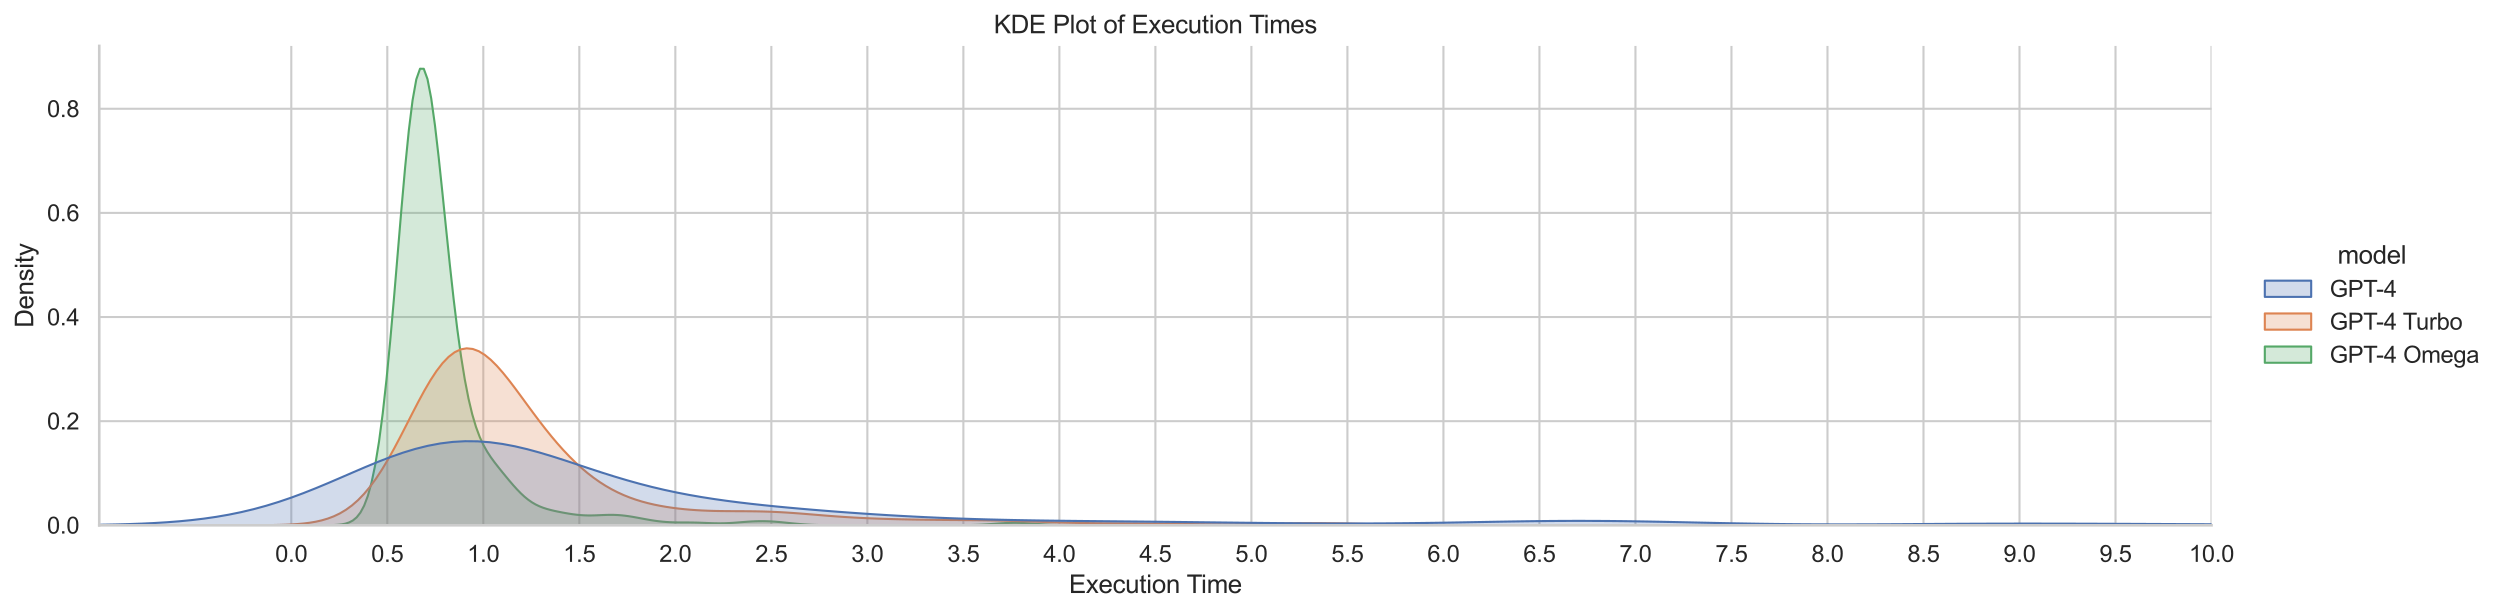 <?xml version="1.0" encoding="utf-8" standalone="no"?>
<!DOCTYPE svg PUBLIC "-//W3C//DTD SVG 1.1//EN"
  "http://www.w3.org/Graphics/SVG/1.1/DTD/svg11.dtd">
<svg xmlns:xlink="http://www.w3.org/1999/xlink" width="1186.439pt" height="291.021pt" viewBox="0 0 1186.439 291.021" xmlns="http://www.w3.org/2000/svg" version="1.1">
 <defs>
  <style type="text/css">*{stroke-linejoin: round; stroke-linecap: butt}</style>
 </defs>
 <g id="figure_1">
  <g id="patch_1">
   <path d="M 0 291.021 
L 1186.439 291.021 
L 1186.439 0 
L 0 0 
z
" style="fill: #ffffff"/>
  </g>
  <g id="axes_1">
   <g id="patch_2">
    <path d="M 47.105 249.287 
L 1049.535 249.287 
L 1049.535 21.789 
L 47.105 21.789 
z
" style="fill: #ffffff"/>
   </g>
   <g id="matplotlib.axis_1">
    <g id="xtick_1">
     <g id="line2d_1">
      <path d="M 138.235 249.287 
L 138.235 21.789 
" clip-path="url(#pf222b77edf)" style="fill: none; stroke: #cccccc; stroke-linecap: round"/>
     </g>
     <g id="text_1">
      <!-- 0.0 -->
      <g style="fill: #262626" transform="translate(130.59 266.66) scale(0.11 -0.11)">
       <defs>
        <path id="ArialMT-30" d="M 266 2259 
Q 266 3072 433 3567 
Q 600 4063 929 4331 
Q 1259 4600 1759 4600 
Q 2128 4600 2406 4451 
Q 2684 4303 2865 4023 
Q 3047 3744 3150 3342 
Q 3253 2941 3253 2259 
Q 3253 1453 3087 958 
Q 2922 463 2592 192 
Q 2263 -78 1759 -78 
Q 1097 -78 719 397 
Q 266 969 266 2259 
z
M 844 2259 
Q 844 1131 1108 757 
Q 1372 384 1759 384 
Q 2147 384 2411 759 
Q 2675 1134 2675 2259 
Q 2675 3391 2411 3762 
Q 2147 4134 1753 4134 
Q 1366 4134 1134 3806 
Q 844 3388 844 2259 
z
" transform="scale(0.016)"/>
        <path id="ArialMT-2e" d="M 581 0 
L 581 641 
L 1222 641 
L 1222 0 
L 581 0 
z
" transform="scale(0.016)"/>
       </defs>
       <use xlink:href="#ArialMT-30"/>
       <use xlink:href="#ArialMT-2e" x="55.615"/>
       <use xlink:href="#ArialMT-30" x="83.398"/>
      </g>
     </g>
    </g>
    <g id="xtick_2">
     <g id="line2d_2">
      <path d="M 183.8 249.287 
L 183.8 21.789 
" clip-path="url(#pf222b77edf)" style="fill: none; stroke: #cccccc; stroke-linecap: round"/>
     </g>
     <g id="text_2">
      <!-- 0.5 -->
      <g style="fill: #262626" transform="translate(176.155 266.66) scale(0.11 -0.11)">
       <defs>
        <path id="ArialMT-35" d="M 266 1200 
L 856 1250 
Q 922 819 1161 601 
Q 1400 384 1738 384 
Q 2144 384 2425 690 
Q 2706 997 2706 1503 
Q 2706 1984 2436 2262 
Q 2166 2541 1728 2541 
Q 1456 2541 1237 2417 
Q 1019 2294 894 2097 
L 366 2166 
L 809 4519 
L 3088 4519 
L 3088 3981 
L 1259 3981 
L 1013 2750 
Q 1425 3038 1878 3038 
Q 2478 3038 2890 2622 
Q 3303 2206 3303 1553 
Q 3303 931 2941 478 
Q 2500 -78 1738 -78 
Q 1113 -78 717 272 
Q 322 622 266 1200 
z
" transform="scale(0.016)"/>
       </defs>
       <use xlink:href="#ArialMT-30"/>
       <use xlink:href="#ArialMT-2e" x="55.615"/>
       <use xlink:href="#ArialMT-35" x="83.398"/>
      </g>
     </g>
    </g>
    <g id="xtick_3">
     <g id="line2d_3">
      <path d="M 229.365 249.287 
L 229.365 21.789 
" clip-path="url(#pf222b77edf)" style="fill: none; stroke: #cccccc; stroke-linecap: round"/>
     </g>
     <g id="text_3">
      <!-- 1.0 -->
      <g style="fill: #262626" transform="translate(221.72 266.66) scale(0.11 -0.11)">
       <defs>
        <path id="ArialMT-31" d="M 2384 0 
L 1822 0 
L 1822 3584 
Q 1619 3391 1289 3197 
Q 959 3003 697 2906 
L 697 3450 
Q 1169 3672 1522 3987 
Q 1875 4303 2022 4600 
L 2384 4600 
L 2384 0 
z
" transform="scale(0.016)"/>
       </defs>
       <use xlink:href="#ArialMT-31"/>
       <use xlink:href="#ArialMT-2e" x="55.615"/>
       <use xlink:href="#ArialMT-30" x="83.398"/>
      </g>
     </g>
    </g>
    <g id="xtick_4">
     <g id="line2d_4">
      <path d="M 274.93 249.287 
L 274.93 21.789 
" clip-path="url(#pf222b77edf)" style="fill: none; stroke: #cccccc; stroke-linecap: round"/>
     </g>
     <g id="text_4">
      <!-- 1.5 -->
      <g style="fill: #262626" transform="translate(267.285 266.66) scale(0.11 -0.11)">
       <use xlink:href="#ArialMT-31"/>
       <use xlink:href="#ArialMT-2e" x="55.615"/>
       <use xlink:href="#ArialMT-35" x="83.398"/>
      </g>
     </g>
    </g>
    <g id="xtick_5">
     <g id="line2d_5">
      <path d="M 320.495 249.287 
L 320.495 21.789 
" clip-path="url(#pf222b77edf)" style="fill: none; stroke: #cccccc; stroke-linecap: round"/>
     </g>
     <g id="text_5">
      <!-- 2.0 -->
      <g style="fill: #262626" transform="translate(312.85 266.66) scale(0.11 -0.11)">
       <defs>
        <path id="ArialMT-32" d="M 3222 541 
L 3222 0 
L 194 0 
Q 188 203 259 391 
Q 375 700 629 1000 
Q 884 1300 1366 1694 
Q 2113 2306 2375 2664 
Q 2638 3022 2638 3341 
Q 2638 3675 2398 3904 
Q 2159 4134 1775 4134 
Q 1369 4134 1125 3890 
Q 881 3647 878 3216 
L 300 3275 
Q 359 3922 746 4261 
Q 1134 4600 1788 4600 
Q 2447 4600 2831 4234 
Q 3216 3869 3216 3328 
Q 3216 3053 3103 2787 
Q 2991 2522 2730 2228 
Q 2469 1934 1863 1422 
Q 1356 997 1212 845 
Q 1069 694 975 541 
L 3222 541 
z
" transform="scale(0.016)"/>
       </defs>
       <use xlink:href="#ArialMT-32"/>
       <use xlink:href="#ArialMT-2e" x="55.615"/>
       <use xlink:href="#ArialMT-30" x="83.398"/>
      </g>
     </g>
    </g>
    <g id="xtick_6">
     <g id="line2d_6">
      <path d="M 366.06 249.287 
L 366.06 21.789 
" clip-path="url(#pf222b77edf)" style="fill: none; stroke: #cccccc; stroke-linecap: round"/>
     </g>
     <g id="text_6">
      <!-- 2.5 -->
      <g style="fill: #262626" transform="translate(358.415 266.66) scale(0.11 -0.11)">
       <use xlink:href="#ArialMT-32"/>
       <use xlink:href="#ArialMT-2e" x="55.615"/>
       <use xlink:href="#ArialMT-35" x="83.398"/>
      </g>
     </g>
    </g>
    <g id="xtick_7">
     <g id="line2d_7">
      <path d="M 411.625 249.287 
L 411.625 21.789 
" clip-path="url(#pf222b77edf)" style="fill: none; stroke: #cccccc; stroke-linecap: round"/>
     </g>
     <g id="text_7">
      <!-- 3.0 -->
      <g style="fill: #262626" transform="translate(403.98 266.66) scale(0.11 -0.11)">
       <defs>
        <path id="ArialMT-33" d="M 269 1209 
L 831 1284 
Q 928 806 1161 595 
Q 1394 384 1728 384 
Q 2125 384 2398 659 
Q 2672 934 2672 1341 
Q 2672 1728 2419 1979 
Q 2166 2231 1775 2231 
Q 1616 2231 1378 2169 
L 1441 2663 
Q 1497 2656 1531 2656 
Q 1891 2656 2178 2843 
Q 2466 3031 2466 3422 
Q 2466 3731 2256 3934 
Q 2047 4138 1716 4138 
Q 1388 4138 1169 3931 
Q 950 3725 888 3313 
L 325 3413 
Q 428 3978 793 4289 
Q 1159 4600 1703 4600 
Q 2078 4600 2393 4439 
Q 2709 4278 2876 4000 
Q 3044 3722 3044 3409 
Q 3044 3113 2884 2869 
Q 2725 2625 2413 2481 
Q 2819 2388 3044 2092 
Q 3269 1797 3269 1353 
Q 3269 753 2831 336 
Q 2394 -81 1725 -81 
Q 1122 -81 723 278 
Q 325 638 269 1209 
z
" transform="scale(0.016)"/>
       </defs>
       <use xlink:href="#ArialMT-33"/>
       <use xlink:href="#ArialMT-2e" x="55.615"/>
       <use xlink:href="#ArialMT-30" x="83.398"/>
      </g>
     </g>
    </g>
    <g id="xtick_8">
     <g id="line2d_8">
      <path d="M 457.19 249.287 
L 457.19 21.789 
" clip-path="url(#pf222b77edf)" style="fill: none; stroke: #cccccc; stroke-linecap: round"/>
     </g>
     <g id="text_8">
      <!-- 3.5 -->
      <g style="fill: #262626" transform="translate(449.545 266.66) scale(0.11 -0.11)">
       <use xlink:href="#ArialMT-33"/>
       <use xlink:href="#ArialMT-2e" x="55.615"/>
       <use xlink:href="#ArialMT-35" x="83.398"/>
      </g>
     </g>
    </g>
    <g id="xtick_9">
     <g id="line2d_9">
      <path d="M 502.755 249.287 
L 502.755 21.789 
" clip-path="url(#pf222b77edf)" style="fill: none; stroke: #cccccc; stroke-linecap: round"/>
     </g>
     <g id="text_9">
      <!-- 4.0 -->
      <g style="fill: #262626" transform="translate(495.11 266.66) scale(0.11 -0.11)">
       <defs>
        <path id="ArialMT-34" d="M 2069 0 
L 2069 1097 
L 81 1097 
L 81 1613 
L 2172 4581 
L 2631 4581 
L 2631 1613 
L 3250 1613 
L 3250 1097 
L 2631 1097 
L 2631 0 
L 2069 0 
z
M 2069 1613 
L 2069 3678 
L 634 1613 
L 2069 1613 
z
" transform="scale(0.016)"/>
       </defs>
       <use xlink:href="#ArialMT-34"/>
       <use xlink:href="#ArialMT-2e" x="55.615"/>
       <use xlink:href="#ArialMT-30" x="83.398"/>
      </g>
     </g>
    </g>
    <g id="xtick_10">
     <g id="line2d_10">
      <path d="M 548.32 249.287 
L 548.32 21.789 
" clip-path="url(#pf222b77edf)" style="fill: none; stroke: #cccccc; stroke-linecap: round"/>
     </g>
     <g id="text_10">
      <!-- 4.5 -->
      <g style="fill: #262626" transform="translate(540.675 266.66) scale(0.11 -0.11)">
       <use xlink:href="#ArialMT-34"/>
       <use xlink:href="#ArialMT-2e" x="55.615"/>
       <use xlink:href="#ArialMT-35" x="83.398"/>
      </g>
     </g>
    </g>
    <g id="xtick_11">
     <g id="line2d_11">
      <path d="M 593.885 249.287 
L 593.885 21.789 
" clip-path="url(#pf222b77edf)" style="fill: none; stroke: #cccccc; stroke-linecap: round"/>
     </g>
     <g id="text_11">
      <!-- 5.0 -->
      <g style="fill: #262626" transform="translate(586.24 266.66) scale(0.11 -0.11)">
       <use xlink:href="#ArialMT-35"/>
       <use xlink:href="#ArialMT-2e" x="55.615"/>
       <use xlink:href="#ArialMT-30" x="83.398"/>
      </g>
     </g>
    </g>
    <g id="xtick_12">
     <g id="line2d_12">
      <path d="M 639.45 249.287 
L 639.45 21.789 
" clip-path="url(#pf222b77edf)" style="fill: none; stroke: #cccccc; stroke-linecap: round"/>
     </g>
     <g id="text_12">
      <!-- 5.5 -->
      <g style="fill: #262626" transform="translate(631.805 266.66) scale(0.11 -0.11)">
       <use xlink:href="#ArialMT-35"/>
       <use xlink:href="#ArialMT-2e" x="55.615"/>
       <use xlink:href="#ArialMT-35" x="83.398"/>
      </g>
     </g>
    </g>
    <g id="xtick_13">
     <g id="line2d_13">
      <path d="M 685.015 249.287 
L 685.015 21.789 
" clip-path="url(#pf222b77edf)" style="fill: none; stroke: #cccccc; stroke-linecap: round"/>
     </g>
     <g id="text_13">
      <!-- 6.0 -->
      <g style="fill: #262626" transform="translate(677.37 266.66) scale(0.11 -0.11)">
       <defs>
        <path id="ArialMT-36" d="M 3184 3459 
L 2625 3416 
Q 2550 3747 2413 3897 
Q 2184 4138 1850 4138 
Q 1581 4138 1378 3988 
Q 1113 3794 959 3422 
Q 806 3050 800 2363 
Q 1003 2672 1297 2822 
Q 1591 2972 1913 2972 
Q 2475 2972 2870 2558 
Q 3266 2144 3266 1488 
Q 3266 1056 3080 686 
Q 2894 316 2569 119 
Q 2244 -78 1831 -78 
Q 1128 -78 684 439 
Q 241 956 241 2144 
Q 241 3472 731 4075 
Q 1159 4600 1884 4600 
Q 2425 4600 2770 4297 
Q 3116 3994 3184 3459 
z
M 888 1484 
Q 888 1194 1011 928 
Q 1134 663 1356 523 
Q 1578 384 1822 384 
Q 2178 384 2434 671 
Q 2691 959 2691 1453 
Q 2691 1928 2437 2201 
Q 2184 2475 1800 2475 
Q 1419 2475 1153 2201 
Q 888 1928 888 1484 
z
" transform="scale(0.016)"/>
       </defs>
       <use xlink:href="#ArialMT-36"/>
       <use xlink:href="#ArialMT-2e" x="55.615"/>
       <use xlink:href="#ArialMT-30" x="83.398"/>
      </g>
     </g>
    </g>
    <g id="xtick_14">
     <g id="line2d_14">
      <path d="M 730.58 249.287 
L 730.58 21.789 
" clip-path="url(#pf222b77edf)" style="fill: none; stroke: #cccccc; stroke-linecap: round"/>
     </g>
     <g id="text_14">
      <!-- 6.5 -->
      <g style="fill: #262626" transform="translate(722.935 266.66) scale(0.11 -0.11)">
       <use xlink:href="#ArialMT-36"/>
       <use xlink:href="#ArialMT-2e" x="55.615"/>
       <use xlink:href="#ArialMT-35" x="83.398"/>
      </g>
     </g>
    </g>
    <g id="xtick_15">
     <g id="line2d_15">
      <path d="M 776.145 249.287 
L 776.145 21.789 
" clip-path="url(#pf222b77edf)" style="fill: none; stroke: #cccccc; stroke-linecap: round"/>
     </g>
     <g id="text_15">
      <!-- 7.0 -->
      <g style="fill: #262626" transform="translate(768.5 266.66) scale(0.11 -0.11)">
       <defs>
        <path id="ArialMT-37" d="M 303 3981 
L 303 4522 
L 3269 4522 
L 3269 4084 
Q 2831 3619 2401 2847 
Q 1972 2075 1738 1259 
Q 1569 684 1522 0 
L 944 0 
Q 953 541 1156 1306 
Q 1359 2072 1739 2783 
Q 2119 3494 2547 3981 
L 303 3981 
z
" transform="scale(0.016)"/>
       </defs>
       <use xlink:href="#ArialMT-37"/>
       <use xlink:href="#ArialMT-2e" x="55.615"/>
       <use xlink:href="#ArialMT-30" x="83.398"/>
      </g>
     </g>
    </g>
    <g id="xtick_16">
     <g id="line2d_16">
      <path d="M 821.71 249.287 
L 821.71 21.789 
" clip-path="url(#pf222b77edf)" style="fill: none; stroke: #cccccc; stroke-linecap: round"/>
     </g>
     <g id="text_16">
      <!-- 7.5 -->
      <g style="fill: #262626" transform="translate(814.065 266.66) scale(0.11 -0.11)">
       <use xlink:href="#ArialMT-37"/>
       <use xlink:href="#ArialMT-2e" x="55.615"/>
       <use xlink:href="#ArialMT-35" x="83.398"/>
      </g>
     </g>
    </g>
    <g id="xtick_17">
     <g id="line2d_17">
      <path d="M 867.275 249.287 
L 867.275 21.789 
" clip-path="url(#pf222b77edf)" style="fill: none; stroke: #cccccc; stroke-linecap: round"/>
     </g>
     <g id="text_17">
      <!-- 8.0 -->
      <g style="fill: #262626" transform="translate(859.63 266.66) scale(0.11 -0.11)">
       <defs>
        <path id="ArialMT-38" d="M 1131 2484 
Q 781 2613 612 2850 
Q 444 3088 444 3419 
Q 444 3919 803 4259 
Q 1163 4600 1759 4600 
Q 2359 4600 2725 4251 
Q 3091 3903 3091 3403 
Q 3091 3084 2923 2848 
Q 2756 2613 2416 2484 
Q 2838 2347 3058 2040 
Q 3278 1734 3278 1309 
Q 3278 722 2862 322 
Q 2447 -78 1769 -78 
Q 1091 -78 675 323 
Q 259 725 259 1325 
Q 259 1772 486 2073 
Q 713 2375 1131 2484 
z
M 1019 3438 
Q 1019 3113 1228 2906 
Q 1438 2700 1772 2700 
Q 2097 2700 2305 2904 
Q 2513 3109 2513 3406 
Q 2513 3716 2298 3927 
Q 2084 4138 1766 4138 
Q 1444 4138 1231 3931 
Q 1019 3725 1019 3438 
z
M 838 1322 
Q 838 1081 952 856 
Q 1066 631 1291 507 
Q 1516 384 1775 384 
Q 2178 384 2440 643 
Q 2703 903 2703 1303 
Q 2703 1709 2433 1975 
Q 2163 2241 1756 2241 
Q 1359 2241 1098 1978 
Q 838 1716 838 1322 
z
" transform="scale(0.016)"/>
       </defs>
       <use xlink:href="#ArialMT-38"/>
       <use xlink:href="#ArialMT-2e" x="55.615"/>
       <use xlink:href="#ArialMT-30" x="83.398"/>
      </g>
     </g>
    </g>
    <g id="xtick_18">
     <g id="line2d_18">
      <path d="M 912.84 249.287 
L 912.84 21.789 
" clip-path="url(#pf222b77edf)" style="fill: none; stroke: #cccccc; stroke-linecap: round"/>
     </g>
     <g id="text_18">
      <!-- 8.5 -->
      <g style="fill: #262626" transform="translate(905.195 266.66) scale(0.11 -0.11)">
       <use xlink:href="#ArialMT-38"/>
       <use xlink:href="#ArialMT-2e" x="55.615"/>
       <use xlink:href="#ArialMT-35" x="83.398"/>
      </g>
     </g>
    </g>
    <g id="xtick_19">
     <g id="line2d_19">
      <path d="M 958.405 249.287 
L 958.405 21.789 
" clip-path="url(#pf222b77edf)" style="fill: none; stroke: #cccccc; stroke-linecap: round"/>
     </g>
     <g id="text_19">
      <!-- 9.0 -->
      <g style="fill: #262626" transform="translate(950.76 266.66) scale(0.11 -0.11)">
       <defs>
        <path id="ArialMT-39" d="M 350 1059 
L 891 1109 
Q 959 728 1153 556 
Q 1347 384 1650 384 
Q 1909 384 2104 503 
Q 2300 622 2425 820 
Q 2550 1019 2634 1356 
Q 2719 1694 2719 2044 
Q 2719 2081 2716 2156 
Q 2547 1888 2255 1720 
Q 1963 1553 1622 1553 
Q 1053 1553 659 1965 
Q 266 2378 266 3053 
Q 266 3750 677 4175 
Q 1088 4600 1706 4600 
Q 2153 4600 2523 4359 
Q 2894 4119 3086 3673 
Q 3278 3228 3278 2384 
Q 3278 1506 3087 986 
Q 2897 466 2520 194 
Q 2144 -78 1638 -78 
Q 1100 -78 759 220 
Q 419 519 350 1059 
z
M 2653 3081 
Q 2653 3566 2395 3850 
Q 2138 4134 1775 4134 
Q 1400 4134 1122 3828 
Q 844 3522 844 3034 
Q 844 2597 1108 2323 
Q 1372 2050 1759 2050 
Q 2150 2050 2401 2323 
Q 2653 2597 2653 3081 
z
" transform="scale(0.016)"/>
       </defs>
       <use xlink:href="#ArialMT-39"/>
       <use xlink:href="#ArialMT-2e" x="55.615"/>
       <use xlink:href="#ArialMT-30" x="83.398"/>
      </g>
     </g>
    </g>
    <g id="xtick_20">
     <g id="line2d_20">
      <path d="M 1003.97 249.287 
L 1003.97 21.789 
" clip-path="url(#pf222b77edf)" style="fill: none; stroke: #cccccc; stroke-linecap: round"/>
     </g>
     <g id="text_20">
      <!-- 9.5 -->
      <g style="fill: #262626" transform="translate(996.325 266.66) scale(0.11 -0.11)">
       <use xlink:href="#ArialMT-39"/>
       <use xlink:href="#ArialMT-2e" x="55.615"/>
       <use xlink:href="#ArialMT-35" x="83.398"/>
      </g>
     </g>
    </g>
    <g id="xtick_21">
     <g id="line2d_21">
      <path d="M 1049.535 249.287 
L 1049.535 21.789 
" clip-path="url(#pf222b77edf)" style="fill: none; stroke: #cccccc; stroke-linecap: round"/>
     </g>
     <g id="text_21">
      <!-- 10.0 -->
      <g style="fill: #262626" transform="translate(1038.832 266.66) scale(0.11 -0.11)">
       <use xlink:href="#ArialMT-31"/>
       <use xlink:href="#ArialMT-30" x="55.615"/>
       <use xlink:href="#ArialMT-2e" x="111.23"/>
       <use xlink:href="#ArialMT-30" x="139.014"/>
      </g>
     </g>
    </g>
    <g id="text_22">
     <!-- Execution Time -->
     <g style="fill: #262626" transform="translate(507.303 281.436) scale(0.12 -0.12)">
      <defs>
       <path id="ArialMT-45" d="M 506 0 
L 506 4581 
L 3819 4581 
L 3819 4041 
L 1113 4041 
L 1113 2638 
L 3647 2638 
L 3647 2100 
L 1113 2100 
L 1113 541 
L 3925 541 
L 3925 0 
L 506 0 
z
" transform="scale(0.016)"/>
       <path id="ArialMT-78" d="M 47 0 
L 1259 1725 
L 138 3319 
L 841 3319 
L 1350 2541 
Q 1494 2319 1581 2169 
Q 1719 2375 1834 2534 
L 2394 3319 
L 3066 3319 
L 1919 1756 
L 3153 0 
L 2463 0 
L 1781 1031 
L 1600 1309 
L 728 0 
L 47 0 
z
" transform="scale(0.016)"/>
       <path id="ArialMT-65" d="M 2694 1069 
L 3275 997 
Q 3138 488 2766 206 
Q 2394 -75 1816 -75 
Q 1088 -75 661 373 
Q 234 822 234 1631 
Q 234 2469 665 2931 
Q 1097 3394 1784 3394 
Q 2450 3394 2872 2941 
Q 3294 2488 3294 1666 
Q 3294 1616 3291 1516 
L 816 1516 
Q 847 969 1125 678 
Q 1403 388 1819 388 
Q 2128 388 2347 550 
Q 2566 713 2694 1069 
z
M 847 1978 
L 2700 1978 
Q 2663 2397 2488 2606 
Q 2219 2931 1791 2931 
Q 1403 2931 1139 2672 
Q 875 2413 847 1978 
z
" transform="scale(0.016)"/>
       <path id="ArialMT-63" d="M 2588 1216 
L 3141 1144 
Q 3050 572 2676 248 
Q 2303 -75 1759 -75 
Q 1078 -75 664 370 
Q 250 816 250 1647 
Q 250 2184 428 2587 
Q 606 2991 970 3192 
Q 1334 3394 1763 3394 
Q 2303 3394 2647 3120 
Q 2991 2847 3088 2344 
L 2541 2259 
Q 2463 2594 2264 2762 
Q 2066 2931 1784 2931 
Q 1359 2931 1093 2626 
Q 828 2322 828 1663 
Q 828 994 1084 691 
Q 1341 388 1753 388 
Q 2084 388 2306 591 
Q 2528 794 2588 1216 
z
" transform="scale(0.016)"/>
       <path id="ArialMT-75" d="M 2597 0 
L 2597 488 
Q 2209 -75 1544 -75 
Q 1250 -75 995 37 
Q 741 150 617 320 
Q 494 491 444 738 
Q 409 903 409 1263 
L 409 3319 
L 972 3319 
L 972 1478 
Q 972 1038 1006 884 
Q 1059 663 1231 536 
Q 1403 409 1656 409 
Q 1909 409 2131 539 
Q 2353 669 2445 892 
Q 2538 1116 2538 1541 
L 2538 3319 
L 3100 3319 
L 3100 0 
L 2597 0 
z
" transform="scale(0.016)"/>
       <path id="ArialMT-74" d="M 1650 503 
L 1731 6 
Q 1494 -44 1306 -44 
Q 1000 -44 831 53 
Q 663 150 594 308 
Q 525 466 525 972 
L 525 2881 
L 113 2881 
L 113 3319 
L 525 3319 
L 525 4141 
L 1084 4478 
L 1084 3319 
L 1650 3319 
L 1650 2881 
L 1084 2881 
L 1084 941 
Q 1084 700 1114 631 
Q 1144 563 1211 522 
Q 1278 481 1403 481 
Q 1497 481 1650 503 
z
" transform="scale(0.016)"/>
       <path id="ArialMT-69" d="M 425 3934 
L 425 4581 
L 988 4581 
L 988 3934 
L 425 3934 
z
M 425 0 
L 425 3319 
L 988 3319 
L 988 0 
L 425 0 
z
" transform="scale(0.016)"/>
       <path id="ArialMT-6f" d="M 213 1659 
Q 213 2581 725 3025 
Q 1153 3394 1769 3394 
Q 2453 3394 2887 2945 
Q 3322 2497 3322 1706 
Q 3322 1066 3130 698 
Q 2938 331 2570 128 
Q 2203 -75 1769 -75 
Q 1072 -75 642 372 
Q 213 819 213 1659 
z
M 791 1659 
Q 791 1022 1069 705 
Q 1347 388 1769 388 
Q 2188 388 2466 706 
Q 2744 1025 2744 1678 
Q 2744 2294 2464 2611 
Q 2184 2928 1769 2928 
Q 1347 2928 1069 2612 
Q 791 2297 791 1659 
z
" transform="scale(0.016)"/>
       <path id="ArialMT-6e" d="M 422 0 
L 422 3319 
L 928 3319 
L 928 2847 
Q 1294 3394 1984 3394 
Q 2284 3394 2536 3286 
Q 2788 3178 2913 3003 
Q 3038 2828 3088 2588 
Q 3119 2431 3119 2041 
L 3119 0 
L 2556 0 
L 2556 2019 
Q 2556 2363 2490 2533 
Q 2425 2703 2258 2804 
Q 2091 2906 1866 2906 
Q 1506 2906 1245 2678 
Q 984 2450 984 1813 
L 984 0 
L 422 0 
z
" transform="scale(0.016)"/>
       <path id="ArialMT-20" transform="scale(0.016)"/>
       <path id="ArialMT-54" d="M 1659 0 
L 1659 4041 
L 150 4041 
L 150 4581 
L 3781 4581 
L 3781 4041 
L 2266 4041 
L 2266 0 
L 1659 0 
z
" transform="scale(0.016)"/>
       <path id="ArialMT-6d" d="M 422 0 
L 422 3319 
L 925 3319 
L 925 2853 
Q 1081 3097 1340 3245 
Q 1600 3394 1931 3394 
Q 2300 3394 2536 3241 
Q 2772 3088 2869 2813 
Q 3263 3394 3894 3394 
Q 4388 3394 4653 3120 
Q 4919 2847 4919 2278 
L 4919 0 
L 4359 0 
L 4359 2091 
Q 4359 2428 4304 2576 
Q 4250 2725 4106 2815 
Q 3963 2906 3769 2906 
Q 3419 2906 3187 2673 
Q 2956 2441 2956 1928 
L 2956 0 
L 2394 0 
L 2394 2156 
Q 2394 2531 2256 2718 
Q 2119 2906 1806 2906 
Q 1569 2906 1367 2781 
Q 1166 2656 1075 2415 
Q 984 2175 984 1722 
L 984 0 
L 422 0 
z
" transform="scale(0.016)"/>
      </defs>
      <use xlink:href="#ArialMT-45"/>
      <use xlink:href="#ArialMT-78" x="66.699"/>
      <use xlink:href="#ArialMT-65" x="116.699"/>
      <use xlink:href="#ArialMT-63" x="172.314"/>
      <use xlink:href="#ArialMT-75" x="222.314"/>
      <use xlink:href="#ArialMT-74" x="277.93"/>
      <use xlink:href="#ArialMT-69" x="305.713"/>
      <use xlink:href="#ArialMT-6f" x="327.93"/>
      <use xlink:href="#ArialMT-6e" x="383.545"/>
      <use xlink:href="#ArialMT-20" x="439.16"/>
      <use xlink:href="#ArialMT-54" x="465.193"/>
      <use xlink:href="#ArialMT-69" x="522.527"/>
      <use xlink:href="#ArialMT-6d" x="544.744"/>
      <use xlink:href="#ArialMT-65" x="628.045"/>
     </g>
    </g>
   </g>
   <g id="matplotlib.axis_2">
    <g id="ytick_1">
     <g id="line2d_22">
      <path d="M 47.105 249.287 
L 1049.535 249.287 
" clip-path="url(#pf222b77edf)" style="fill: none; stroke: #cccccc; stroke-linecap: round"/>
     </g>
     <g id="text_23">
      <!-- 0.0 -->
      <g style="fill: #262626" transform="translate(22.315 253.224) scale(0.11 -0.11)">
       <use xlink:href="#ArialMT-30"/>
       <use xlink:href="#ArialMT-2e" x="55.615"/>
       <use xlink:href="#ArialMT-30" x="83.398"/>
      </g>
     </g>
    </g>
    <g id="ytick_2">
     <g id="line2d_23">
      <path d="M 47.105 199.87 
L 1049.535 199.87 
" clip-path="url(#pf222b77edf)" style="fill: none; stroke: #cccccc; stroke-linecap: round"/>
     </g>
     <g id="text_24">
      <!-- 0.2 -->
      <g style="fill: #262626" transform="translate(22.315 203.807) scale(0.11 -0.11)">
       <use xlink:href="#ArialMT-30"/>
       <use xlink:href="#ArialMT-2e" x="55.615"/>
       <use xlink:href="#ArialMT-32" x="83.398"/>
      </g>
     </g>
    </g>
    <g id="ytick_3">
     <g id="line2d_24">
      <path d="M 47.105 150.454 
L 1049.535 150.454 
" clip-path="url(#pf222b77edf)" style="fill: none; stroke: #cccccc; stroke-linecap: round"/>
     </g>
     <g id="text_25">
      <!-- 0.4 -->
      <g style="fill: #262626" transform="translate(22.315 154.391) scale(0.11 -0.11)">
       <use xlink:href="#ArialMT-30"/>
       <use xlink:href="#ArialMT-2e" x="55.615"/>
       <use xlink:href="#ArialMT-34" x="83.398"/>
      </g>
     </g>
    </g>
    <g id="ytick_4">
     <g id="line2d_25">
      <path d="M 47.105 101.038 
L 1049.535 101.038 
" clip-path="url(#pf222b77edf)" style="fill: none; stroke: #cccccc; stroke-linecap: round"/>
     </g>
     <g id="text_26">
      <!-- 0.6 -->
      <g style="fill: #262626" transform="translate(22.315 104.974) scale(0.11 -0.11)">
       <use xlink:href="#ArialMT-30"/>
       <use xlink:href="#ArialMT-2e" x="55.615"/>
       <use xlink:href="#ArialMT-36" x="83.398"/>
      </g>
     </g>
    </g>
    <g id="ytick_5">
     <g id="line2d_26">
      <path d="M 47.105 51.621 
L 1049.535 51.621 
" clip-path="url(#pf222b77edf)" style="fill: none; stroke: #cccccc; stroke-linecap: round"/>
     </g>
     <g id="text_27">
      <!-- 0.8 -->
      <g style="fill: #262626" transform="translate(22.315 55.558) scale(0.11 -0.11)">
       <use xlink:href="#ArialMT-30"/>
       <use xlink:href="#ArialMT-2e" x="55.615"/>
       <use xlink:href="#ArialMT-38" x="83.398"/>
      </g>
     </g>
    </g>
    <g id="text_28">
     <!-- Density -->
     <g style="fill: #262626" transform="translate(15.789 155.544) rotate(-90) scale(0.12 -0.12)">
      <defs>
       <path id="ArialMT-44" d="M 494 0 
L 494 4581 
L 2072 4581 
Q 2606 4581 2888 4516 
Q 3281 4425 3559 4188 
Q 3922 3881 4101 3404 
Q 4281 2928 4281 2316 
Q 4281 1794 4159 1391 
Q 4038 988 3847 723 
Q 3656 459 3429 307 
Q 3203 156 2883 78 
Q 2563 0 2147 0 
L 494 0 
z
M 1100 541 
L 2078 541 
Q 2531 541 2789 625 
Q 3047 709 3200 863 
Q 3416 1078 3536 1442 
Q 3656 1806 3656 2325 
Q 3656 3044 3420 3430 
Q 3184 3816 2847 3947 
Q 2603 4041 2063 4041 
L 1100 4041 
L 1100 541 
z
" transform="scale(0.016)"/>
       <path id="ArialMT-73" d="M 197 991 
L 753 1078 
Q 800 744 1014 566 
Q 1228 388 1613 388 
Q 2000 388 2187 545 
Q 2375 703 2375 916 
Q 2375 1106 2209 1216 
Q 2094 1291 1634 1406 
Q 1016 1563 777 1677 
Q 538 1791 414 1992 
Q 291 2194 291 2438 
Q 291 2659 392 2848 
Q 494 3038 669 3163 
Q 800 3259 1026 3326 
Q 1253 3394 1513 3394 
Q 1903 3394 2198 3281 
Q 2494 3169 2634 2976 
Q 2775 2784 2828 2463 
L 2278 2388 
Q 2241 2644 2061 2787 
Q 1881 2931 1553 2931 
Q 1166 2931 1000 2803 
Q 834 2675 834 2503 
Q 834 2394 903 2306 
Q 972 2216 1119 2156 
Q 1203 2125 1616 2013 
Q 2213 1853 2448 1751 
Q 2684 1650 2818 1456 
Q 2953 1263 2953 975 
Q 2953 694 2789 445 
Q 2625 197 2315 61 
Q 2006 -75 1616 -75 
Q 969 -75 630 194 
Q 291 463 197 991 
z
" transform="scale(0.016)"/>
       <path id="ArialMT-79" d="M 397 -1278 
L 334 -750 
Q 519 -800 656 -800 
Q 844 -800 956 -737 
Q 1069 -675 1141 -563 
Q 1194 -478 1313 -144 
Q 1328 -97 1363 -6 
L 103 3319 
L 709 3319 
L 1400 1397 
Q 1534 1031 1641 628 
Q 1738 1016 1872 1384 
L 2581 3319 
L 3144 3319 
L 1881 -56 
Q 1678 -603 1566 -809 
Q 1416 -1088 1222 -1217 
Q 1028 -1347 759 -1347 
Q 597 -1347 397 -1278 
z
" transform="scale(0.016)"/>
      </defs>
      <use xlink:href="#ArialMT-44"/>
      <use xlink:href="#ArialMT-65" x="72.217"/>
      <use xlink:href="#ArialMT-6e" x="127.832"/>
      <use xlink:href="#ArialMT-73" x="183.447"/>
      <use xlink:href="#ArialMT-69" x="233.447"/>
      <use xlink:href="#ArialMT-74" x="255.664"/>
      <use xlink:href="#ArialMT-79" x="283.447"/>
     </g>
    </g>
   </g>
   <g id="PolyCollection_1">
    <defs>
     <path id="m7902cc10a6" d="M 158.642 -41.859 
L 158.642 -41.734 
L 160.411 -41.734 
L 162.181 -41.734 
L 163.95 -41.734 
L 165.719 -41.734 
L 167.489 -41.734 
L 169.258 -41.734 
L 171.028 -41.734 
L 172.797 -41.734 
L 174.567 -41.734 
L 176.336 -41.734 
L 178.105 -41.734 
L 179.875 -41.734 
L 181.644 -41.734 
L 183.414 -41.734 
L 185.183 -41.734 
L 186.953 -41.734 
L 188.722 -41.734 
L 190.491 -41.734 
L 192.261 -41.734 
L 194.03 -41.734 
L 195.8 -41.734 
L 197.569 -41.734 
L 199.339 -41.734 
L 201.108 -41.734 
L 202.877 -41.734 
L 204.647 -41.734 
L 206.416 -41.734 
L 208.186 -41.734 
L 209.955 -41.734 
L 211.725 -41.734 
L 213.494 -41.734 
L 215.263 -41.734 
L 217.033 -41.734 
L 218.802 -41.734 
L 220.572 -41.734 
L 222.341 -41.734 
L 224.111 -41.734 
L 225.88 -41.734 
L 227.649 -41.734 
L 229.419 -41.734 
L 231.188 -41.734 
L 232.958 -41.734 
L 234.727 -41.734 
L 236.497 -41.734 
L 238.266 -41.734 
L 240.035 -41.734 
L 241.805 -41.734 
L 243.574 -41.734 
L 245.344 -41.734 
L 247.113 -41.734 
L 248.883 -41.734 
L 250.652 -41.734 
L 252.421 -41.734 
L 254.191 -41.734 
L 255.96 -41.734 
L 257.73 -41.734 
L 259.499 -41.734 
L 261.269 -41.734 
L 263.038 -41.734 
L 264.807 -41.734 
L 266.577 -41.734 
L 268.346 -41.734 
L 270.116 -41.734 
L 271.885 -41.734 
L 273.655 -41.734 
L 275.424 -41.734 
L 277.193 -41.734 
L 278.963 -41.734 
L 280.732 -41.734 
L 282.502 -41.734 
L 284.271 -41.734 
L 286.041 -41.734 
L 287.81 -41.734 
L 289.579 -41.734 
L 291.349 -41.734 
L 293.118 -41.734 
L 294.888 -41.734 
L 296.657 -41.734 
L 298.427 -41.734 
L 300.196 -41.734 
L 301.965 -41.734 
L 303.735 -41.734 
L 305.504 -41.734 
L 307.274 -41.734 
L 309.043 -41.734 
L 310.813 -41.734 
L 312.582 -41.734 
L 314.351 -41.734 
L 316.121 -41.734 
L 317.89 -41.734 
L 319.66 -41.734 
L 321.429 -41.734 
L 323.199 -41.734 
L 324.968 -41.734 
L 326.737 -41.734 
L 328.507 -41.734 
L 330.276 -41.734 
L 332.046 -41.734 
L 333.815 -41.734 
L 335.585 -41.734 
L 337.354 -41.734 
L 339.123 -41.734 
L 340.893 -41.734 
L 342.662 -41.734 
L 344.432 -41.734 
L 346.201 -41.734 
L 347.971 -41.734 
L 349.74 -41.734 
L 351.509 -41.734 
L 353.279 -41.734 
L 355.048 -41.734 
L 356.818 -41.734 
L 358.587 -41.734 
L 360.357 -41.734 
L 362.126 -41.734 
L 363.895 -41.734 
L 365.665 -41.734 
L 367.434 -41.734 
L 369.204 -41.734 
L 370.973 -41.734 
L 372.743 -41.734 
L 374.512 -41.734 
L 376.281 -41.734 
L 378.051 -41.734 
L 379.82 -41.734 
L 381.59 -41.734 
L 383.359 -41.734 
L 385.129 -41.734 
L 386.898 -41.734 
L 388.667 -41.734 
L 390.437 -41.734 
L 392.206 -41.734 
L 393.976 -41.734 
L 395.745 -41.734 
L 397.515 -41.734 
L 399.284 -41.734 
L 401.053 -41.734 
L 402.823 -41.734 
L 404.592 -41.734 
L 406.362 -41.734 
L 408.131 -41.734 
L 409.901 -41.734 
L 411.67 -41.734 
L 413.44 -41.734 
L 415.209 -41.734 
L 416.978 -41.734 
L 418.748 -41.734 
L 420.517 -41.734 
L 422.287 -41.734 
L 424.056 -41.734 
L 425.826 -41.734 
L 427.595 -41.734 
L 429.364 -41.734 
L 431.134 -41.734 
L 432.903 -41.734 
L 434.673 -41.734 
L 436.442 -41.734 
L 438.212 -41.734 
L 439.981 -41.734 
L 441.75 -41.734 
L 443.52 -41.734 
L 445.289 -41.734 
L 447.059 -41.734 
L 448.828 -41.734 
L 450.598 -41.734 
L 452.367 -41.734 
L 454.136 -41.734 
L 455.906 -41.734 
L 457.675 -41.734 
L 459.445 -41.734 
L 461.214 -41.734 
L 462.984 -41.734 
L 464.753 -41.734 
L 466.522 -41.734 
L 468.292 -41.734 
L 470.061 -41.734 
L 471.831 -41.734 
L 473.6 -41.734 
L 475.37 -41.734 
L 477.139 -41.734 
L 478.908 -41.734 
L 480.678 -41.734 
L 482.447 -41.734 
L 484.217 -41.734 
L 485.986 -41.734 
L 487.756 -41.734 
L 489.525 -41.734 
L 491.294 -41.734 
L 493.064 -41.734 
L 494.833 -41.734 
L 496.603 -41.734 
L 498.372 -41.734 
L 500.142 -41.734 
L 501.911 -41.734 
L 503.68 -41.734 
L 505.45 -41.734 
L 507.219 -41.734 
L 508.989 -41.734 
L 510.758 -41.734 
L 510.758 -41.747 
L 510.758 -41.747 
L 508.989 -41.756 
L 507.219 -41.771 
L 505.45 -41.792 
L 503.68 -41.823 
L 501.911 -41.867 
L 500.142 -41.925 
L 498.372 -41.999 
L 496.603 -42.091 
L 494.833 -42.199 
L 493.064 -42.32 
L 491.294 -42.449 
L 489.525 -42.576 
L 487.756 -42.695 
L 485.986 -42.793 
L 484.217 -42.864 
L 482.447 -42.9 
L 480.678 -42.898 
L 478.908 -42.857 
L 477.139 -42.783 
L 475.37 -42.682 
L 473.6 -42.562 
L 471.831 -42.433 
L 470.061 -42.306 
L 468.292 -42.186 
L 466.522 -42.08 
L 464.753 -41.99 
L 462.984 -41.917 
L 461.214 -41.861 
L 459.445 -41.819 
L 457.675 -41.789 
L 455.906 -41.769 
L 454.136 -41.755 
L 452.367 -41.746 
L 450.598 -41.741 
L 448.828 -41.738 
L 447.059 -41.736 
L 445.289 -41.735 
L 443.52 -41.735 
L 441.75 -41.734 
L 439.981 -41.734 
L 438.212 -41.734 
L 436.442 -41.734 
L 434.673 -41.734 
L 432.903 -41.734 
L 431.134 -41.734 
L 429.364 -41.734 
L 427.595 -41.734 
L 425.826 -41.734 
L 424.056 -41.734 
L 422.287 -41.734 
L 420.517 -41.734 
L 418.748 -41.734 
L 416.978 -41.734 
L 415.209 -41.734 
L 413.44 -41.734 
L 411.67 -41.734 
L 409.901 -41.734 
L 408.131 -41.734 
L 406.362 -41.735 
L 404.592 -41.735 
L 402.823 -41.736 
L 401.053 -41.737 
L 399.284 -41.74 
L 397.515 -41.744 
L 395.745 -41.751 
L 393.976 -41.763 
L 392.206 -41.781 
L 390.437 -41.807 
L 388.667 -41.845 
L 386.898 -41.898 
L 385.129 -41.969 
L 383.359 -42.061 
L 381.59 -42.174 
L 379.82 -42.308 
L 378.051 -42.463 
L 376.281 -42.633 
L 374.512 -42.813 
L 372.743 -42.995 
L 370.973 -43.171 
L 369.204 -43.332 
L 367.434 -43.469 
L 365.665 -43.577 
L 363.895 -43.65 
L 362.126 -43.683 
L 360.357 -43.678 
L 358.587 -43.634 
L 356.818 -43.555 
L 355.048 -43.446 
L 353.279 -43.317 
L 351.509 -43.177 
L 349.74 -43.037 
L 347.971 -42.908 
L 346.201 -42.801 
L 344.432 -42.724 
L 342.662 -42.682 
L 340.893 -42.675 
L 339.123 -42.7 
L 337.354 -42.751 
L 335.585 -42.818 
L 333.815 -42.889 
L 332.046 -42.955 
L 330.276 -43.008 
L 328.507 -43.044 
L 326.737 -43.064 
L 324.968 -43.072 
L 323.199 -43.078 
L 321.429 -43.093 
L 319.66 -43.129 
L 317.89 -43.196 
L 316.121 -43.301 
L 314.351 -43.451 
L 312.582 -43.644 
L 310.813 -43.88 
L 309.043 -44.153 
L 307.274 -44.454 
L 305.504 -44.776 
L 303.735 -45.106 
L 301.965 -45.434 
L 300.196 -45.747 
L 298.427 -46.03 
L 296.657 -46.273 
L 294.888 -46.464 
L 293.118 -46.598 
L 291.349 -46.671 
L 289.579 -46.687 
L 287.81 -46.656 
L 286.041 -46.593 
L 284.271 -46.517 
L 282.502 -46.447 
L 280.732 -46.404 
L 278.963 -46.404 
L 277.193 -46.458 
L 275.424 -46.572 
L 273.655 -46.743 
L 271.885 -46.967 
L 270.116 -47.234 
L 268.346 -47.533 
L 266.577 -47.859 
L 264.807 -48.208 
L 263.038 -48.586 
L 261.269 -49.007 
L 259.499 -49.49 
L 257.73 -50.065 
L 255.96 -50.762 
L 254.191 -51.613 
L 252.421 -52.646 
L 250.652 -53.881 
L 248.883 -55.322 
L 247.113 -56.964 
L 245.344 -58.784 
L 243.574 -60.747 
L 241.805 -62.812 
L 240.035 -64.941 
L 238.266 -67.107 
L 236.497 -69.31 
L 234.727 -71.583 
L 232.958 -74.003 
L 231.188 -76.701 
L 229.419 -79.853 
L 227.649 -83.684 
L 225.88 -88.449 
L 224.111 -94.417 
L 222.341 -101.849 
L 220.572 -110.963 
L 218.802 -121.905 
L 217.033 -134.71 
L 215.263 -149.266 
L 213.494 -165.285 
L 211.725 -182.286 
L 209.955 -199.593 
L 208.186 -216.354 
L 206.416 -231.596 
L 204.647 -244.299 
L 202.877 -253.495 
L 201.108 -258.376 
L 199.339 -258.399 
L 197.569 -253.364 
L 195.8 -243.456 
L 194.03 -229.236 
L 192.261 -211.582 
L 190.491 -191.591 
L 188.722 -170.454 
L 186.953 -149.326 
L 185.183 -129.218 
L 183.414 -110.908 
L 181.644 -94.909 
L 179.875 -81.464 
L 178.105 -70.581 
L 176.336 -62.083 
L 174.567 -55.679 
L 172.797 -51.017 
L 171.028 -47.735 
L 169.258 -45.502 
L 167.489 -44.031 
L 165.719 -43.094 
L 163.95 -42.516 
L 162.181 -42.171 
L 160.411 -41.971 
L 158.642 -41.859 
z
" style="stroke: #55a868"/>
    </defs>
    <g clip-path="url(#pf222b77edf)">
     <use xlink:href="#m7902cc10a6" x="0" y="291.021" style="fill: #55a868; fill-opacity: 0.25; stroke: #55a868"/>
    </g>
   </g>
   <g id="PolyCollection_2">
    <defs>
     <path id="mf4fd6dada1" d="M 126.879 -41.81 
L 126.879 -41.734 
L 129.746 -41.734 
L 132.613 -41.734 
L 135.48 -41.734 
L 138.347 -41.734 
L 141.214 -41.734 
L 144.081 -41.734 
L 146.948 -41.734 
L 149.814 -41.734 
L 152.681 -41.734 
L 155.548 -41.734 
L 158.415 -41.734 
L 161.282 -41.734 
L 164.149 -41.734 
L 167.016 -41.734 
L 169.883 -41.734 
L 172.75 -41.734 
L 175.617 -41.734 
L 178.483 -41.734 
L 181.35 -41.734 
L 184.217 -41.734 
L 187.084 -41.734 
L 189.951 -41.734 
L 192.818 -41.734 
L 195.685 -41.734 
L 198.552 -41.734 
L 201.419 -41.734 
L 204.286 -41.734 
L 207.152 -41.734 
L 210.019 -41.734 
L 212.886 -41.734 
L 215.753 -41.734 
L 218.62 -41.734 
L 221.487 -41.734 
L 224.354 -41.734 
L 227.221 -41.734 
L 230.088 -41.734 
L 232.954 -41.734 
L 235.821 -41.734 
L 238.688 -41.734 
L 241.555 -41.734 
L 244.422 -41.734 
L 247.289 -41.734 
L 250.156 -41.734 
L 253.023 -41.734 
L 255.89 -41.734 
L 258.757 -41.734 
L 261.623 -41.734 
L 264.49 -41.734 
L 267.357 -41.734 
L 270.224 -41.734 
L 273.091 -41.734 
L 275.958 -41.734 
L 278.825 -41.734 
L 281.692 -41.734 
L 284.559 -41.734 
L 287.426 -41.734 
L 290.292 -41.734 
L 293.159 -41.734 
L 296.026 -41.734 
L 298.893 -41.734 
L 301.76 -41.734 
L 304.627 -41.734 
L 307.494 -41.734 
L 310.361 -41.734 
L 313.228 -41.734 
L 316.095 -41.734 
L 318.961 -41.734 
L 321.828 -41.734 
L 324.695 -41.734 
L 327.562 -41.734 
L 330.429 -41.734 
L 333.296 -41.734 
L 336.163 -41.734 
L 339.03 -41.734 
L 341.897 -41.734 
L 344.764 -41.734 
L 347.63 -41.734 
L 350.497 -41.734 
L 353.364 -41.734 
L 356.231 -41.734 
L 359.098 -41.734 
L 361.965 -41.734 
L 364.832 -41.734 
L 367.699 -41.734 
L 370.566 -41.734 
L 373.432 -41.734 
L 376.299 -41.734 
L 379.166 -41.734 
L 382.033 -41.734 
L 384.9 -41.734 
L 387.767 -41.734 
L 390.634 -41.734 
L 393.501 -41.734 
L 396.368 -41.734 
L 399.235 -41.734 
L 402.101 -41.734 
L 404.968 -41.734 
L 407.835 -41.734 
L 410.702 -41.734 
L 413.569 -41.734 
L 416.436 -41.734 
L 419.303 -41.734 
L 422.17 -41.734 
L 425.037 -41.734 
L 427.904 -41.734 
L 430.77 -41.734 
L 433.637 -41.734 
L 436.504 -41.734 
L 439.371 -41.734 
L 442.238 -41.734 
L 445.105 -41.734 
L 447.972 -41.734 
L 450.839 -41.734 
L 453.706 -41.734 
L 456.573 -41.734 
L 459.439 -41.734 
L 462.306 -41.734 
L 465.173 -41.734 
L 468.04 -41.734 
L 470.907 -41.734 
L 473.774 -41.734 
L 476.641 -41.734 
L 479.508 -41.734 
L 482.375 -41.734 
L 485.241 -41.734 
L 488.108 -41.734 
L 490.975 -41.734 
L 493.842 -41.734 
L 496.709 -41.734 
L 499.576 -41.734 
L 502.443 -41.734 
L 505.31 -41.734 
L 508.177 -41.734 
L 511.044 -41.734 
L 513.91 -41.734 
L 516.777 -41.734 
L 519.644 -41.734 
L 522.511 -41.734 
L 525.378 -41.734 
L 528.245 -41.734 
L 531.112 -41.734 
L 533.979 -41.734 
L 536.846 -41.734 
L 539.713 -41.734 
L 542.579 -41.734 
L 545.446 -41.734 
L 548.313 -41.734 
L 551.18 -41.734 
L 554.047 -41.734 
L 556.914 -41.734 
L 559.781 -41.734 
L 562.648 -41.734 
L 565.515 -41.734 
L 568.382 -41.734 
L 571.248 -41.734 
L 574.115 -41.734 
L 576.982 -41.734 
L 579.849 -41.734 
L 582.716 -41.734 
L 585.583 -41.734 
L 588.45 -41.734 
L 591.317 -41.734 
L 594.184 -41.734 
L 597.05 -41.734 
L 599.917 -41.734 
L 602.784 -41.734 
L 605.651 -41.734 
L 608.518 -41.734 
L 611.385 -41.734 
L 614.252 -41.734 
L 617.119 -41.734 
L 619.986 -41.734 
L 622.853 -41.734 
L 625.719 -41.734 
L 628.586 -41.734 
L 631.453 -41.734 
L 634.32 -41.734 
L 637.187 -41.734 
L 640.054 -41.734 
L 642.921 -41.734 
L 645.788 -41.734 
L 648.655 -41.734 
L 651.522 -41.734 
L 654.388 -41.734 
L 657.255 -41.734 
L 660.122 -41.734 
L 662.989 -41.734 
L 665.856 -41.734 
L 668.723 -41.734 
L 671.59 -41.734 
L 674.457 -41.734 
L 677.324 -41.734 
L 680.191 -41.734 
L 683.057 -41.734 
L 685.924 -41.734 
L 688.791 -41.734 
L 691.658 -41.734 
L 694.525 -41.734 
L 697.392 -41.734 
L 697.392 -41.741 
L 697.392 -41.741 
L 694.525 -41.745 
L 691.658 -41.749 
L 688.791 -41.756 
L 685.924 -41.764 
L 683.057 -41.775 
L 680.191 -41.79 
L 677.324 -41.809 
L 674.457 -41.833 
L 671.59 -41.862 
L 668.723 -41.897 
L 665.856 -41.939 
L 662.989 -41.988 
L 660.122 -42.043 
L 657.255 -42.104 
L 654.388 -42.171 
L 651.522 -42.242 
L 648.655 -42.316 
L 645.788 -42.39 
L 642.921 -42.462 
L 640.054 -42.53 
L 637.187 -42.591 
L 634.32 -42.642 
L 631.453 -42.682 
L 628.586 -42.709 
L 625.719 -42.721 
L 622.853 -42.719 
L 619.986 -42.703 
L 617.119 -42.673 
L 614.252 -42.632 
L 611.385 -42.581 
L 608.518 -42.525 
L 605.651 -42.465 
L 602.784 -42.404 
L 599.917 -42.346 
L 597.05 -42.293 
L 594.184 -42.247 
L 591.317 -42.21 
L 588.45 -42.184 
L 585.583 -42.169 
L 582.716 -42.165 
L 579.849 -42.172 
L 576.982 -42.188 
L 574.115 -42.213 
L 571.248 -42.244 
L 568.382 -42.281 
L 565.515 -42.322 
L 562.648 -42.364 
L 559.781 -42.406 
L 556.914 -42.447 
L 554.047 -42.485 
L 551.18 -42.52 
L 548.313 -42.551 
L 545.446 -42.577 
L 542.579 -42.6 
L 539.713 -42.619 
L 536.846 -42.635 
L 533.979 -42.649 
L 531.112 -42.663 
L 528.245 -42.678 
L 525.378 -42.695 
L 522.511 -42.716 
L 519.644 -42.744 
L 516.777 -42.778 
L 513.91 -42.821 
L 511.044 -42.874 
L 508.177 -42.935 
L 505.31 -43.006 
L 502.443 -43.086 
L 499.576 -43.173 
L 496.709 -43.266 
L 493.842 -43.363 
L 490.975 -43.461 
L 488.108 -43.558 
L 485.241 -43.653 
L 482.375 -43.742 
L 479.508 -43.824 
L 476.641 -43.899 
L 473.774 -43.965 
L 470.907 -44.022 
L 468.04 -44.07 
L 465.173 -44.111 
L 462.306 -44.146 
L 459.439 -44.175 
L 456.573 -44.202 
L 453.706 -44.226 
L 450.839 -44.25 
L 447.972 -44.275 
L 445.105 -44.303 
L 442.238 -44.335 
L 439.371 -44.371 
L 436.504 -44.412 
L 433.637 -44.458 
L 430.77 -44.511 
L 427.904 -44.571 
L 425.037 -44.639 
L 422.17 -44.716 
L 419.303 -44.802 
L 416.436 -44.899 
L 413.569 -45.008 
L 410.702 -45.132 
L 407.835 -45.27 
L 404.968 -45.424 
L 402.101 -45.595 
L 399.235 -45.782 
L 396.368 -45.985 
L 393.501 -46.202 
L 390.634 -46.429 
L 387.767 -46.664 
L 384.9 -46.901 
L 382.033 -47.135 
L 379.166 -47.361 
L 376.299 -47.573 
L 373.432 -47.766 
L 370.566 -47.936 
L 367.699 -48.079 
L 364.832 -48.194 
L 361.965 -48.281 
L 359.098 -48.343 
L 356.231 -48.383 
L 353.364 -48.407 
L 350.497 -48.421 
L 347.63 -48.434 
L 344.764 -48.454 
L 341.897 -48.488 
L 339.03 -48.545 
L 336.163 -48.631 
L 333.296 -48.753 
L 330.429 -48.915 
L 327.562 -49.122 
L 324.695 -49.377 
L 321.828 -49.686 
L 318.961 -50.053 
L 316.095 -50.483 
L 313.228 -50.984 
L 310.361 -51.563 
L 307.494 -52.232 
L 304.627 -53.001 
L 301.76 -53.884 
L 298.893 -54.893 
L 296.026 -56.042 
L 293.159 -57.345 
L 290.292 -58.812 
L 287.426 -60.455 
L 284.559 -62.283 
L 281.692 -64.304 
L 278.825 -66.521 
L 275.958 -68.939 
L 273.091 -71.56 
L 270.224 -74.382 
L 267.357 -77.402 
L 264.49 -80.615 
L 261.623 -84.01 
L 258.757 -87.571 
L 255.89 -91.277 
L 253.023 -95.097 
L 250.156 -98.991 
L 247.289 -102.907 
L 244.422 -106.783 
L 241.555 -110.543 
L 238.688 -114.101 
L 235.821 -117.361 
L 232.954 -120.222 
L 230.088 -122.581 
L 227.221 -124.34 
L 224.354 -125.408 
L 221.487 -125.712 
L 218.62 -125.2 
L 215.753 -123.847 
L 212.886 -121.656 
L 210.019 -118.665 
L 207.152 -114.938 
L 204.286 -110.57 
L 201.419 -105.679 
L 198.552 -100.4 
L 195.685 -94.875 
L 192.818 -89.25 
L 189.951 -83.663 
L 187.084 -78.243 
L 184.217 -73.095 
L 181.35 -68.307 
L 178.483 -63.941 
L 175.617 -60.035 
L 172.75 -56.606 
L 169.883 -53.65 
L 167.016 -51.147 
L 164.149 -49.064 
L 161.282 -47.36 
L 158.415 -45.991 
L 155.548 -44.909 
L 152.681 -44.067 
L 149.814 -43.424 
L 146.948 -42.941 
L 144.081 -42.583 
L 141.214 -42.323 
L 138.347 -42.136 
L 135.48 -42.005 
L 132.613 -41.914 
L 129.746 -41.852 
L 126.879 -41.81 
z
" style="stroke: #dd8452"/>
    </defs>
    <g clip-path="url(#pf222b77edf)">
     <use xlink:href="#mf4fd6dada1" x="0" y="291.021" style="fill: #dd8452; fill-opacity: 0.25; stroke: #dd8452"/>
    </g>
   </g>
   <g id="PolyCollection_3">
    <defs>
     <path id="mce6b50f428" d="M 37.694 -41.878 
L 37.694 -41.734 
L 43.599 -41.734 
L 49.504 -41.734 
L 55.409 -41.734 
L 61.313 -41.734 
L 67.218 -41.734 
L 73.123 -41.734 
L 79.028 -41.734 
L 84.932 -41.734 
L 90.837 -41.734 
L 96.742 -41.734 
L 102.647 -41.734 
L 108.551 -41.734 
L 114.456 -41.734 
L 120.361 -41.734 
L 126.266 -41.734 
L 132.17 -41.734 
L 138.075 -41.734 
L 143.98 -41.734 
L 149.884 -41.734 
L 155.789 -41.734 
L 161.694 -41.734 
L 167.599 -41.734 
L 173.503 -41.734 
L 179.408 -41.734 
L 185.313 -41.734 
L 191.218 -41.734 
L 197.122 -41.734 
L 203.027 -41.734 
L 208.932 -41.734 
L 214.837 -41.734 
L 220.741 -41.734 
L 226.646 -41.734 
L 232.551 -41.734 
L 238.456 -41.734 
L 244.36 -41.734 
L 250.265 -41.734 
L 256.17 -41.734 
L 262.074 -41.734 
L 267.979 -41.734 
L 273.884 -41.734 
L 279.789 -41.734 
L 285.693 -41.734 
L 291.598 -41.734 
L 297.503 -41.734 
L 303.408 -41.734 
L 309.312 -41.734 
L 315.217 -41.734 
L 321.122 -41.734 
L 327.027 -41.734 
L 332.931 -41.734 
L 338.836 -41.734 
L 344.741 -41.734 
L 350.646 -41.734 
L 356.55 -41.734 
L 362.455 -41.734 
L 368.36 -41.734 
L 374.264 -41.734 
L 380.169 -41.734 
L 386.074 -41.734 
L 391.979 -41.734 
L 397.883 -41.734 
L 403.788 -41.734 
L 409.693 -41.734 
L 415.598 -41.734 
L 421.502 -41.734 
L 427.407 -41.734 
L 433.312 -41.734 
L 439.217 -41.734 
L 445.121 -41.734 
L 451.026 -41.734 
L 456.931 -41.734 
L 462.836 -41.734 
L 468.74 -41.734 
L 474.645 -41.734 
L 480.55 -41.734 
L 486.454 -41.734 
L 492.359 -41.734 
L 498.264 -41.734 
L 504.169 -41.734 
L 510.073 -41.734 
L 515.978 -41.734 
L 521.883 -41.734 
L 527.788 -41.734 
L 533.692 -41.734 
L 539.597 -41.734 
L 545.502 -41.734 
L 551.407 -41.734 
L 557.311 -41.734 
L 563.216 -41.734 
L 569.121 -41.734 
L 575.025 -41.734 
L 580.93 -41.734 
L 586.835 -41.734 
L 592.74 -41.734 
L 598.644 -41.734 
L 604.549 -41.734 
L 610.454 -41.734 
L 616.359 -41.734 
L 622.263 -41.734 
L 628.168 -41.734 
L 634.073 -41.734 
L 639.978 -41.734 
L 645.882 -41.734 
L 651.787 -41.734 
L 657.692 -41.734 
L 663.597 -41.734 
L 669.501 -41.734 
L 675.406 -41.734 
L 681.311 -41.734 
L 687.215 -41.734 
L 693.12 -41.734 
L 699.025 -41.734 
L 704.93 -41.734 
L 710.834 -41.734 
L 716.739 -41.734 
L 722.644 -41.734 
L 728.549 -41.734 
L 734.453 -41.734 
L 740.358 -41.734 
L 746.263 -41.734 
L 752.168 -41.734 
L 758.072 -41.734 
L 763.977 -41.734 
L 769.882 -41.734 
L 775.787 -41.734 
L 781.691 -41.734 
L 787.596 -41.734 
L 793.501 -41.734 
L 799.405 -41.734 
L 805.31 -41.734 
L 811.215 -41.734 
L 817.12 -41.734 
L 823.024 -41.734 
L 828.929 -41.734 
L 834.834 -41.734 
L 840.739 -41.734 
L 846.643 -41.734 
L 852.548 -41.734 
L 858.453 -41.734 
L 864.358 -41.734 
L 870.262 -41.734 
L 876.167 -41.734 
L 882.072 -41.734 
L 887.977 -41.734 
L 893.881 -41.734 
L 899.786 -41.734 
L 905.691 -41.734 
L 911.595 -41.734 
L 917.5 -41.734 
L 923.405 -41.734 
L 929.31 -41.734 
L 935.214 -41.734 
L 941.119 -41.734 
L 947.024 -41.734 
L 952.929 -41.734 
L 958.833 -41.734 
L 964.738 -41.734 
L 970.643 -41.734 
L 976.548 -41.734 
L 982.452 -41.734 
L 988.357 -41.734 
L 994.262 -41.734 
L 1000.167 -41.734 
L 1006.071 -41.734 
L 1011.976 -41.734 
L 1017.881 -41.734 
L 1023.785 -41.734 
L 1029.69 -41.734 
L 1035.595 -41.734 
L 1041.5 -41.734 
L 1047.404 -41.734 
L 1053.309 -41.734 
L 1059.214 -41.734 
L 1065.119 -41.734 
L 1071.023 -41.734 
L 1076.928 -41.734 
L 1082.833 -41.734 
L 1088.738 -41.734 
L 1094.642 -41.734 
L 1100.547 -41.734 
L 1106.452 -41.734 
L 1112.356 -41.734 
L 1118.261 -41.734 
L 1124.166 -41.734 
L 1130.071 -41.734 
L 1135.975 -41.734 
L 1141.88 -41.734 
L 1147.785 -41.734 
L 1153.69 -41.734 
L 1159.594 -41.734 
L 1165.499 -41.734 
L 1171.404 -41.734 
L 1177.309 -41.734 
L 1183.213 -41.734 
L 1189.118 -41.734 
L 1195.023 -41.734 
L 1200.928 -41.734 
L 1206.832 -41.734 
L 1212.737 -41.734 
L 1212.737 -41.737 
L 1212.737 -41.737 
L 1206.832 -41.738 
L 1200.928 -41.739 
L 1195.023 -41.741 
L 1189.118 -41.744 
L 1183.213 -41.747 
L 1177.309 -41.751 
L 1171.404 -41.756 
L 1165.499 -41.763 
L 1159.594 -41.771 
L 1153.69 -41.781 
L 1147.785 -41.792 
L 1141.88 -41.806 
L 1135.975 -41.821 
L 1130.071 -41.839 
L 1124.166 -41.859 
L 1118.261 -41.881 
L 1112.356 -41.905 
L 1106.452 -41.931 
L 1100.547 -41.959 
L 1094.642 -41.988 
L 1088.738 -42.018 
L 1082.833 -42.049 
L 1076.928 -42.08 
L 1071.023 -42.111 
L 1065.119 -42.142 
L 1059.214 -42.172 
L 1053.309 -42.202 
L 1047.404 -42.232 
L 1041.5 -42.26 
L 1035.595 -42.288 
L 1029.69 -42.315 
L 1023.785 -42.342 
L 1017.881 -42.368 
L 1011.976 -42.393 
L 1006.071 -42.417 
L 1000.167 -42.441 
L 994.262 -42.463 
L 988.357 -42.482 
L 982.452 -42.499 
L 976.548 -42.513 
L 970.643 -42.522 
L 964.738 -42.527 
L 958.833 -42.526 
L 952.929 -42.519 
L 947.024 -42.506 
L 941.119 -42.487 
L 935.214 -42.462 
L 929.31 -42.432 
L 923.405 -42.399 
L 917.5 -42.362 
L 911.595 -42.324 
L 905.691 -42.287 
L 899.786 -42.251 
L 893.881 -42.22 
L 887.977 -42.195 
L 882.072 -42.177 
L 876.167 -42.168 
L 870.262 -42.17 
L 864.358 -42.185 
L 858.453 -42.212 
L 852.548 -42.253 
L 846.643 -42.308 
L 840.739 -42.377 
L 834.834 -42.46 
L 828.929 -42.556 
L 823.024 -42.662 
L 817.12 -42.778 
L 811.215 -42.901 
L 805.31 -43.029 
L 799.405 -43.157 
L 793.501 -43.283 
L 787.596 -43.403 
L 781.691 -43.514 
L 775.787 -43.612 
L 769.882 -43.694 
L 763.977 -43.757 
L 758.072 -43.8 
L 752.168 -43.821 
L 746.263 -43.82 
L 740.358 -43.797 
L 734.453 -43.753 
L 728.549 -43.691 
L 722.644 -43.612 
L 716.739 -43.521 
L 710.834 -43.421 
L 704.93 -43.315 
L 699.025 -43.207 
L 693.12 -43.101 
L 687.215 -43 
L 681.311 -42.907 
L 675.406 -42.824 
L 669.501 -42.752 
L 663.597 -42.694 
L 657.692 -42.649 
L 651.787 -42.618 
L 645.882 -42.6 
L 639.978 -42.596 
L 634.073 -42.604 
L 628.168 -42.622 
L 622.263 -42.652 
L 616.359 -42.69 
L 610.454 -42.736 
L 604.549 -42.789 
L 598.644 -42.848 
L 592.74 -42.911 
L 586.835 -42.977 
L 580.93 -43.046 
L 575.025 -43.115 
L 569.121 -43.185 
L 563.216 -43.253 
L 557.311 -43.32 
L 551.407 -43.384 
L 545.502 -43.446 
L 539.597 -43.506 
L 533.692 -43.564 
L 527.788 -43.621 
L 521.883 -43.678 
L 515.978 -43.736 
L 510.073 -43.798 
L 504.169 -43.865 
L 498.264 -43.94 
L 492.359 -44.025 
L 486.454 -44.123 
L 480.55 -44.235 
L 474.645 -44.365 
L 468.74 -44.513 
L 462.836 -44.682 
L 456.931 -44.873 
L 451.026 -45.088 
L 445.121 -45.328 
L 439.217 -45.592 
L 433.312 -45.882 
L 427.407 -46.197 
L 421.502 -46.537 
L 415.598 -46.901 
L 409.693 -47.289 
L 403.788 -47.7 
L 397.883 -48.134 
L 391.979 -48.591 
L 386.074 -49.07 
L 380.169 -49.573 
L 374.264 -50.104 
L 368.36 -50.665 
L 362.455 -51.263 
L 356.55 -51.905 
L 350.646 -52.601 
L 344.741 -53.36 
L 338.836 -54.196 
L 332.931 -55.121 
L 327.027 -56.148 
L 321.122 -57.288 
L 315.217 -58.551 
L 309.312 -59.944 
L 303.408 -61.467 
L 297.503 -63.115 
L 291.598 -64.877 
L 285.693 -66.733 
L 279.789 -68.657 
L 273.884 -70.613 
L 267.979 -72.558 
L 262.074 -74.445 
L 256.17 -76.22 
L 250.265 -77.829 
L 244.36 -79.217 
L 238.456 -80.332 
L 232.551 -81.13 
L 226.646 -81.572 
L 220.741 -81.633 
L 214.837 -81.298 
L 208.932 -80.567 
L 203.027 -79.452 
L 197.122 -77.979 
L 191.218 -76.187 
L 185.313 -74.124 
L 179.408 -71.845 
L 173.503 -69.411 
L 167.599 -66.883 
L 161.694 -64.324 
L 155.789 -61.789 
L 149.884 -59.33 
L 143.98 -56.991 
L 138.075 -54.806 
L 132.17 -52.8 
L 126.266 -50.989 
L 120.361 -49.381 
L 114.456 -47.976 
L 108.551 -46.767 
L 102.647 -45.742 
L 96.742 -44.887 
L 90.837 -44.184 
L 84.932 -43.614 
L 79.028 -43.159 
L 73.123 -42.8 
L 67.218 -42.522 
L 61.313 -42.309 
L 55.409 -42.149 
L 49.504 -42.029 
L 43.599 -41.941 
L 37.694 -41.878 
z
" style="stroke: #4c72b0"/>
    </defs>
    <g clip-path="url(#pf222b77edf)">
     <use xlink:href="#mce6b50f428" x="0" y="291.021" style="fill: #4c72b0; fill-opacity: 0.25; stroke: #4c72b0"/>
    </g>
   </g>
   <g id="patch_3">
    <path d="M 47.105 249.287 
L 47.105 21.789 
" style="fill: none; stroke: #cccccc; stroke-width: 1.25; stroke-linejoin: miter; stroke-linecap: square"/>
   </g>
   <g id="patch_4">
    <path d="M 47.105 249.287 
L 1049.535 249.287 
" style="fill: none; stroke: #cccccc; stroke-width: 1.25; stroke-linejoin: miter; stroke-linecap: square"/>
   </g>
   <g id="text_29">
    <!-- KDE Plot of Execution Times -->
    <g style="fill: #262626" transform="translate(471.622 15.789) scale(0.12 -0.12)">
     <defs>
      <path id="ArialMT-4b" d="M 469 0 
L 469 4581 
L 1075 4581 
L 1075 2309 
L 3350 4581 
L 4172 4581 
L 2250 2725 
L 4256 0 
L 3456 0 
L 1825 2319 
L 1075 1588 
L 1075 0 
L 469 0 
z
" transform="scale(0.016)"/>
      <path id="ArialMT-50" d="M 494 0 
L 494 4581 
L 2222 4581 
Q 2678 4581 2919 4538 
Q 3256 4481 3484 4323 
Q 3713 4166 3852 3881 
Q 3991 3597 3991 3256 
Q 3991 2672 3619 2267 
Q 3247 1863 2275 1863 
L 1100 1863 
L 1100 0 
L 494 0 
z
M 1100 2403 
L 2284 2403 
Q 2872 2403 3119 2622 
Q 3366 2841 3366 3238 
Q 3366 3525 3220 3729 
Q 3075 3934 2838 4000 
Q 2684 4041 2272 4041 
L 1100 4041 
L 1100 2403 
z
" transform="scale(0.016)"/>
      <path id="ArialMT-6c" d="M 409 0 
L 409 4581 
L 972 4581 
L 972 0 
L 409 0 
z
" transform="scale(0.016)"/>
      <path id="ArialMT-66" d="M 556 0 
L 556 2881 
L 59 2881 
L 59 3319 
L 556 3319 
L 556 3672 
Q 556 4006 616 4169 
Q 697 4388 901 4523 
Q 1106 4659 1475 4659 
Q 1713 4659 2000 4603 
L 1916 4113 
Q 1741 4144 1584 4144 
Q 1328 4144 1222 4034 
Q 1116 3925 1116 3625 
L 1116 3319 
L 1763 3319 
L 1763 2881 
L 1116 2881 
L 1116 0 
L 556 0 
z
" transform="scale(0.016)"/>
     </defs>
     <use xlink:href="#ArialMT-4b"/>
     <use xlink:href="#ArialMT-44" x="66.699"/>
     <use xlink:href="#ArialMT-45" x="138.916"/>
     <use xlink:href="#ArialMT-20" x="205.615"/>
     <use xlink:href="#ArialMT-50" x="233.398"/>
     <use xlink:href="#ArialMT-6c" x="300.098"/>
     <use xlink:href="#ArialMT-6f" x="322.314"/>
     <use xlink:href="#ArialMT-74" x="377.93"/>
     <use xlink:href="#ArialMT-20" x="405.713"/>
     <use xlink:href="#ArialMT-6f" x="433.496"/>
     <use xlink:href="#ArialMT-66" x="489.111"/>
     <use xlink:href="#ArialMT-20" x="516.895"/>
     <use xlink:href="#ArialMT-45" x="544.678"/>
     <use xlink:href="#ArialMT-78" x="611.377"/>
     <use xlink:href="#ArialMT-65" x="661.377"/>
     <use xlink:href="#ArialMT-63" x="716.992"/>
     <use xlink:href="#ArialMT-75" x="766.992"/>
     <use xlink:href="#ArialMT-74" x="822.607"/>
     <use xlink:href="#ArialMT-69" x="850.391"/>
     <use xlink:href="#ArialMT-6f" x="872.607"/>
     <use xlink:href="#ArialMT-6e" x="928.223"/>
     <use xlink:href="#ArialMT-20" x="983.838"/>
     <use xlink:href="#ArialMT-54" x="1009.871"/>
     <use xlink:href="#ArialMT-69" x="1067.205"/>
     <use xlink:href="#ArialMT-6d" x="1089.422"/>
     <use xlink:href="#ArialMT-65" x="1172.723"/>
     <use xlink:href="#ArialMT-73" x="1228.338"/>
    </g>
   </g>
  </g>
  <g id="legend_1">
   <g id="text_30">
    <!-- model -->
    <g style="fill: #262626" transform="translate(1109.342 125.138) scale(0.12 -0.12)">
     <defs>
      <path id="ArialMT-64" d="M 2575 0 
L 2575 419 
Q 2259 -75 1647 -75 
Q 1250 -75 917 144 
Q 584 363 401 755 
Q 219 1147 219 1656 
Q 219 2153 384 2558 
Q 550 2963 881 3178 
Q 1213 3394 1622 3394 
Q 1922 3394 2156 3267 
Q 2391 3141 2538 2938 
L 2538 4581 
L 3097 4581 
L 3097 0 
L 2575 0 
z
M 797 1656 
Q 797 1019 1065 703 
Q 1334 388 1700 388 
Q 2069 388 2326 689 
Q 2584 991 2584 1609 
Q 2584 2291 2321 2609 
Q 2059 2928 1675 2928 
Q 1300 2928 1048 2622 
Q 797 2316 797 1656 
z
" transform="scale(0.016)"/>
     </defs>
     <use xlink:href="#ArialMT-6d"/>
     <use xlink:href="#ArialMT-6f" x="83.301"/>
     <use xlink:href="#ArialMT-64" x="138.916"/>
     <use xlink:href="#ArialMT-65" x="194.531"/>
     <use xlink:href="#ArialMT-6c" x="250.146"/>
    </g>
   </g>
   <g id="patch_5">
    <path d="M 1074.827 140.897 
L 1096.827 140.897 
L 1096.827 133.197 
L 1074.827 133.197 
z
" style="fill: #4c72b0; fill-opacity: 0.25; stroke: #4c72b0; stroke-linejoin: miter"/>
   </g>
   <g id="text_31">
    <!-- GPT-4 -->
    <g style="fill: #262626" transform="translate(1105.627 140.897) scale(0.11 -0.11)">
     <defs>
      <path id="ArialMT-47" d="M 2638 1797 
L 2638 2334 
L 4578 2338 
L 4578 638 
Q 4131 281 3656 101 
Q 3181 -78 2681 -78 
Q 2006 -78 1454 211 
Q 903 500 622 1047 
Q 341 1594 341 2269 
Q 341 2938 620 3517 
Q 900 4097 1425 4378 
Q 1950 4659 2634 4659 
Q 3131 4659 3532 4498 
Q 3934 4338 4162 4050 
Q 4391 3763 4509 3300 
L 3963 3150 
Q 3859 3500 3706 3700 
Q 3553 3900 3268 4020 
Q 2984 4141 2638 4141 
Q 2222 4141 1919 4014 
Q 1616 3888 1430 3681 
Q 1244 3475 1141 3228 
Q 966 2803 966 2306 
Q 966 1694 1177 1281 
Q 1388 869 1791 669 
Q 2194 469 2647 469 
Q 3041 469 3416 620 
Q 3791 772 3984 944 
L 3984 1797 
L 2638 1797 
z
" transform="scale(0.016)"/>
      <path id="ArialMT-2d" d="M 203 1375 
L 203 1941 
L 1931 1941 
L 1931 1375 
L 203 1375 
z
" transform="scale(0.016)"/>
     </defs>
     <use xlink:href="#ArialMT-47"/>
     <use xlink:href="#ArialMT-50" x="77.783"/>
     <use xlink:href="#ArialMT-54" x="144.482"/>
     <use xlink:href="#ArialMT-2d" x="200.066"/>
     <use xlink:href="#ArialMT-34" x="233.367"/>
    </g>
   </g>
   <g id="patch_6">
    <path d="M 1074.827 156.456 
L 1096.827 156.456 
L 1096.827 148.756 
L 1074.827 148.756 
z
" style="fill: #dd8452; fill-opacity: 0.25; stroke: #dd8452; stroke-linejoin: miter"/>
   </g>
   <g id="text_32">
    <!-- GPT-4 Turbo -->
    <g style="fill: #262626" transform="translate(1105.627 156.456) scale(0.11 -0.11)">
     <defs>
      <path id="ArialMT-72" d="M 416 0 
L 416 3319 
L 922 3319 
L 922 2816 
Q 1116 3169 1280 3281 
Q 1444 3394 1641 3394 
Q 1925 3394 2219 3213 
L 2025 2691 
Q 1819 2813 1613 2813 
Q 1428 2813 1281 2702 
Q 1134 2591 1072 2394 
Q 978 2094 978 1738 
L 978 0 
L 416 0 
z
" transform="scale(0.016)"/>
      <path id="ArialMT-62" d="M 941 0 
L 419 0 
L 419 4581 
L 981 4581 
L 981 2947 
Q 1338 3394 1891 3394 
Q 2197 3394 2470 3270 
Q 2744 3147 2920 2923 
Q 3097 2700 3197 2384 
Q 3297 2069 3297 1709 
Q 3297 856 2875 390 
Q 2453 -75 1863 -75 
Q 1275 -75 941 416 
L 941 0 
z
M 934 1684 
Q 934 1088 1097 822 
Q 1363 388 1816 388 
Q 2184 388 2453 708 
Q 2722 1028 2722 1663 
Q 2722 2313 2464 2622 
Q 2206 2931 1841 2931 
Q 1472 2931 1203 2611 
Q 934 2291 934 1684 
z
" transform="scale(0.016)"/>
     </defs>
     <use xlink:href="#ArialMT-47"/>
     <use xlink:href="#ArialMT-50" x="77.783"/>
     <use xlink:href="#ArialMT-54" x="144.482"/>
     <use xlink:href="#ArialMT-2d" x="200.066"/>
     <use xlink:href="#ArialMT-34" x="233.367"/>
     <use xlink:href="#ArialMT-20" x="288.982"/>
     <use xlink:href="#ArialMT-54" x="315.016"/>
     <use xlink:href="#ArialMT-75" x="372.35"/>
     <use xlink:href="#ArialMT-72" x="427.965"/>
     <use xlink:href="#ArialMT-62" x="461.266"/>
     <use xlink:href="#ArialMT-6f" x="516.881"/>
    </g>
   </g>
   <g id="patch_7">
    <path d="M 1074.827 172.157 
L 1096.827 172.157 
L 1096.827 164.457 
L 1074.827 164.457 
z
" style="fill: #55a868; fill-opacity: 0.25; stroke: #55a868; stroke-linejoin: miter"/>
   </g>
   <g id="text_33">
    <!-- GPT-4 Omega -->
    <g style="fill: #262626" transform="translate(1105.627 172.157) scale(0.11 -0.11)">
     <defs>
      <path id="ArialMT-4f" d="M 309 2231 
Q 309 3372 921 4017 
Q 1534 4663 2503 4663 
Q 3138 4663 3647 4359 
Q 4156 4056 4423 3514 
Q 4691 2972 4691 2284 
Q 4691 1588 4409 1038 
Q 4128 488 3612 205 
Q 3097 -78 2500 -78 
Q 1853 -78 1343 234 
Q 834 547 571 1087 
Q 309 1628 309 2231 
z
M 934 2222 
Q 934 1394 1379 917 
Q 1825 441 2497 441 
Q 3181 441 3623 922 
Q 4066 1403 4066 2288 
Q 4066 2847 3877 3264 
Q 3688 3681 3323 3911 
Q 2959 4141 2506 4141 
Q 1863 4141 1398 3698 
Q 934 3256 934 2222 
z
" transform="scale(0.016)"/>
      <path id="ArialMT-67" d="M 319 -275 
L 866 -356 
Q 900 -609 1056 -725 
Q 1266 -881 1628 -881 
Q 2019 -881 2231 -725 
Q 2444 -569 2519 -288 
Q 2563 -116 2559 434 
Q 2191 0 1641 0 
Q 956 0 581 494 
Q 206 988 206 1678 
Q 206 2153 378 2554 
Q 550 2956 876 3175 
Q 1203 3394 1644 3394 
Q 2231 3394 2613 2919 
L 2613 3319 
L 3131 3319 
L 3131 450 
Q 3131 -325 2973 -648 
Q 2816 -972 2473 -1159 
Q 2131 -1347 1631 -1347 
Q 1038 -1347 672 -1080 
Q 306 -813 319 -275 
z
M 784 1719 
Q 784 1066 1043 766 
Q 1303 466 1694 466 
Q 2081 466 2343 764 
Q 2606 1063 2606 1700 
Q 2606 2309 2336 2618 
Q 2066 2928 1684 2928 
Q 1309 2928 1046 2623 
Q 784 2319 784 1719 
z
" transform="scale(0.016)"/>
      <path id="ArialMT-61" d="M 2588 409 
Q 2275 144 1986 34 
Q 1697 -75 1366 -75 
Q 819 -75 525 192 
Q 231 459 231 875 
Q 231 1119 342 1320 
Q 453 1522 633 1644 
Q 813 1766 1038 1828 
Q 1203 1872 1538 1913 
Q 2219 1994 2541 2106 
Q 2544 2222 2544 2253 
Q 2544 2597 2384 2738 
Q 2169 2928 1744 2928 
Q 1347 2928 1158 2789 
Q 969 2650 878 2297 
L 328 2372 
Q 403 2725 575 2942 
Q 747 3159 1072 3276 
Q 1397 3394 1825 3394 
Q 2250 3394 2515 3294 
Q 2781 3194 2906 3042 
Q 3031 2891 3081 2659 
Q 3109 2516 3109 2141 
L 3109 1391 
Q 3109 606 3145 398 
Q 3181 191 3288 0 
L 2700 0 
Q 2613 175 2588 409 
z
M 2541 1666 
Q 2234 1541 1622 1453 
Q 1275 1403 1131 1340 
Q 988 1278 909 1158 
Q 831 1038 831 891 
Q 831 666 1001 516 
Q 1172 366 1500 366 
Q 1825 366 2078 508 
Q 2331 650 2450 897 
Q 2541 1088 2541 1459 
L 2541 1666 
z
" transform="scale(0.016)"/>
     </defs>
     <use xlink:href="#ArialMT-47"/>
     <use xlink:href="#ArialMT-50" x="77.783"/>
     <use xlink:href="#ArialMT-54" x="144.482"/>
     <use xlink:href="#ArialMT-2d" x="200.066"/>
     <use xlink:href="#ArialMT-34" x="233.367"/>
     <use xlink:href="#ArialMT-20" x="288.982"/>
     <use xlink:href="#ArialMT-4f" x="316.766"/>
     <use xlink:href="#ArialMT-6d" x="394.549"/>
     <use xlink:href="#ArialMT-65" x="477.85"/>
     <use xlink:href="#ArialMT-67" x="533.465"/>
     <use xlink:href="#ArialMT-61" x="589.08"/>
    </g>
   </g>
  </g>
 </g>
 <defs>
  <clipPath id="pf222b77edf">
   <rect x="47.105" y="21.789" width="1002.43" height="227.498"/>
  </clipPath>
 </defs>
</svg>
